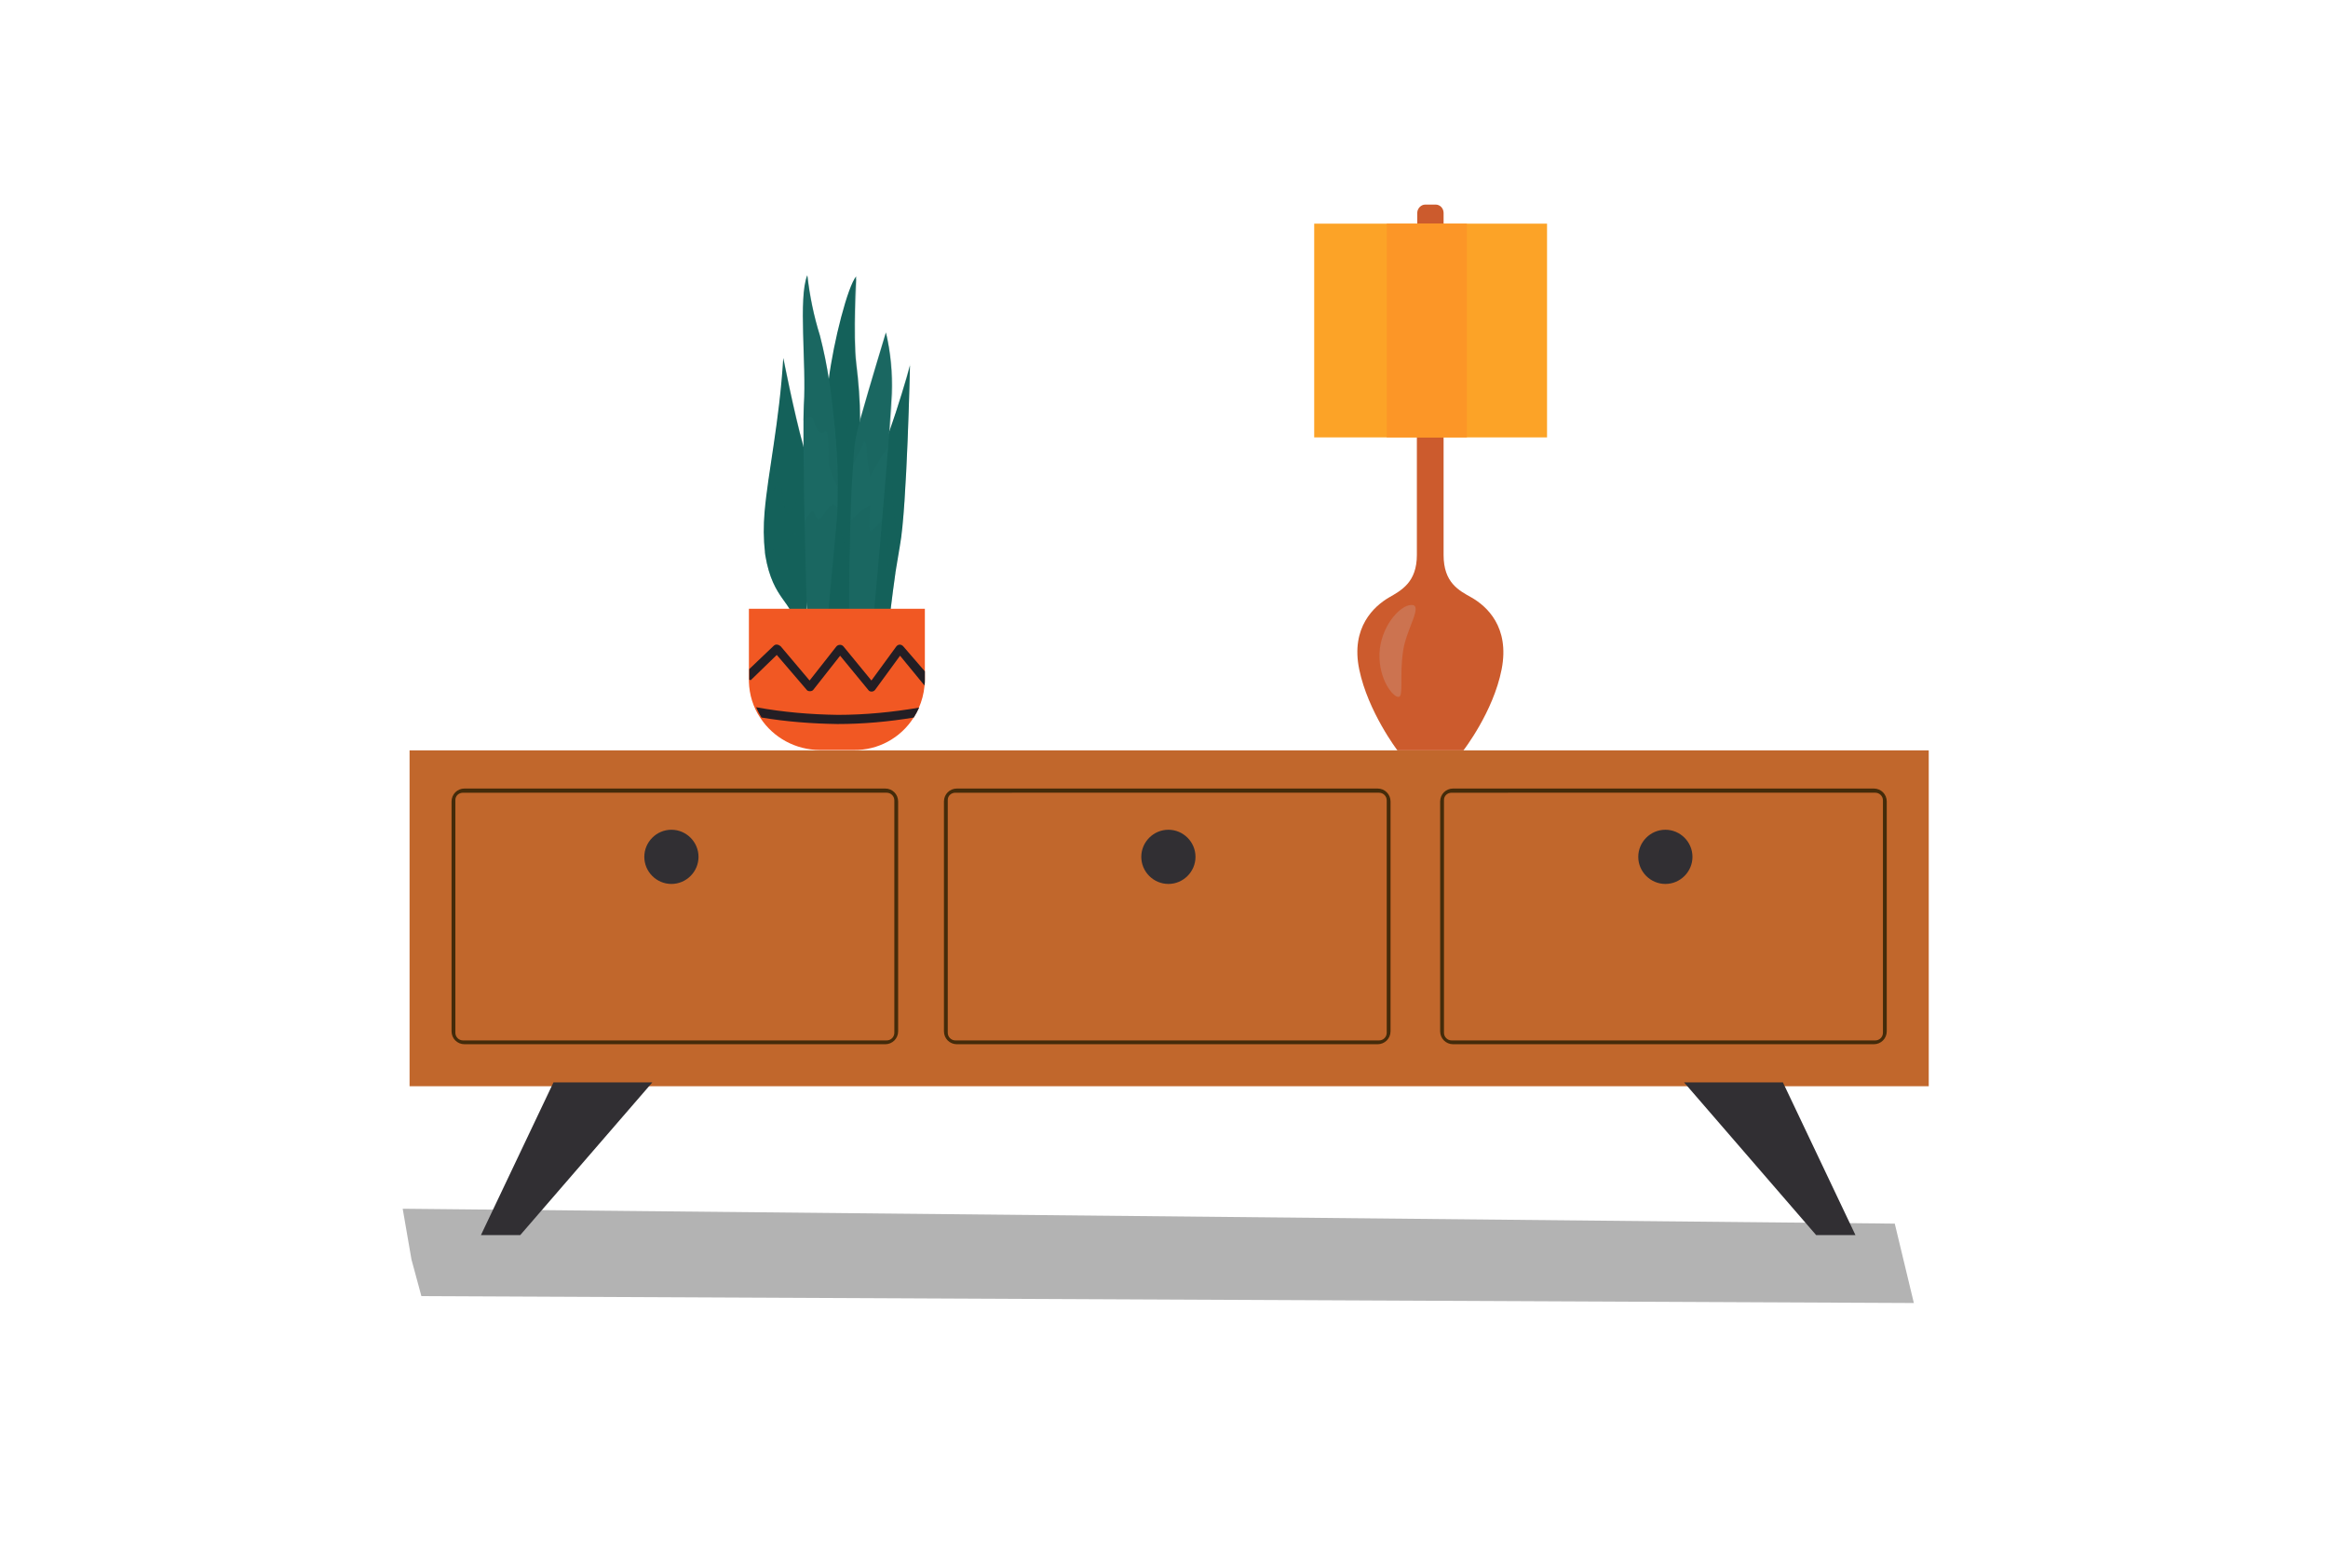 <?xml version="1.0" encoding="utf-8"?>
<!-- Generator: Adobe Illustrator 25.2.0, SVG Export Plug-In . SVG Version: 6.00 Build 0)  -->
<svg version="1.1" id="Layer_1" xmlns="http://www.w3.org/2000/svg" xmlns:xlink="http://www.w3.org/1999/xlink" x="0px" y="0px"
	 viewBox="0 0 609.9 410.8" style="enable-background:new 0 0 609.9 410.8;" xml:space="preserve">
<style type="text/css">
	.st0{opacity:0.3;enable-background:new    ;}
	.st1{fill:#C1672C;}
	.st2{fill:#442B0A;}
	.st3{fill:#312F33;}
	.st4{fill:#CC5B2D;}
	.st5{fill:#FCA327;}
	.st6{fill:#FC9627;}
	.st7{opacity:0.51;fill:#CC8A72;enable-background:new    ;}
	.st8{fill:#14615A;}
	.st9{opacity:0.26;fill:#14615A;enable-background:new    ;}
	.st10{fill:#1B6963;}
	.st11{opacity:0.13;fill:#14615A;enable-background:new    ;}
	.st12{fill:#F15823;}
	.st13{fill:#231E24;}
</style>
<g>
	<polygon class="st0" points="107.8,330 110.4,339.6 501.4,341.4 496.4,320.6 105.5,316.7 	"/>
	<rect x="107.3" y="196.6" class="st1" width="398" height="88"/>
	<path class="st2" d="M231.9,273.6H121.7c-1.9,0-3.4-1.5-3.4-3.4c0,0,0,0,0,0V210c0-1.9,1.5-3.4,3.4-3.4h110.2
		c1.9,0,3.4,1.5,3.4,3.4v60.2C235.3,272.1,233.8,273.6,231.9,273.6C231.9,273.6,231.9,273.6,231.9,273.6z M119.3,209.6v61
		c0,1.1,0.9,2,2,2h111c1.1,0,2-0.9,2-2v-60.9c0-1.1-0.9-2-2-2H121.3C120.2,207.7,119.3,208.5,119.3,209.6
		C119.3,209.6,119.3,209.7,119.3,209.6L119.3,209.6z"/>
	<path class="st2" d="M360.9,273.6H250.7c-1.9,0-3.4-1.5-3.4-3.4c0,0,0,0,0,0V210c0-1.9,1.5-3.4,3.4-3.4h110.2
		c1.9,0,3.4,1.5,3.4,3.4v0v60.2C364.3,272.1,362.8,273.6,360.9,273.6C360.9,273.6,360.9,273.6,360.9,273.6z M248.3,209.6v61
		c0,1.1,0.9,2,2,2h111c1.1,0,2-0.9,2-2v-60.9c0-1.1-0.9-2-2-2H250.3C249.2,207.7,248.3,208.5,248.3,209.6
		C248.3,209.6,248.3,209.7,248.3,209.6L248.3,209.6z"/>
	<path class="st2" d="M490.9,273.6H380.7c-1.9,0-3.4-1.5-3.4-3.4c0,0,0,0,0,0V210c0-1.9,1.5-3.4,3.4-3.4l0,0h110.2
		c1.9,0,3.4,1.5,3.4,3.4v0v60.2C494.3,272.1,492.8,273.6,490.9,273.6C490.9,273.6,490.9,273.6,490.9,273.6z M378.3,209.6v61
		c0,1.1,0.9,2,2,2h111c1.1,0,2-0.9,2-2v-60.9c0-1.1-0.9-2-2-2H380.3C379.2,207.7,378.3,208.5,378.3,209.6
		C378.3,209.6,378.3,209.7,378.3,209.6L378.3,209.6z"/>
	<polygon class="st3" points="145,283.6 126,323.6 136.3,323.6 170.9,283.6 	"/>
	<polygon class="st3" points="467.1,283.6 486.1,323.6 475.8,323.6 441.2,283.6 	"/>
	<path class="st3" d="M183,224.5c0,3.9-3.2,7.1-7.1,7.1c-3.9,0-7.1-3.2-7.1-7.1s3.2-7.1,7.1-7.1c0,0,0,0,0,0
		C179.8,217.4,183,220.6,183,224.5C183,224.5,183,224.5,183,224.5z"/>
	<path class="st3" d="M313.2,224.5c0,3.9-3.2,7.1-7.1,7.1s-7.1-3.2-7.1-7.1c0-3.9,3.2-7.1,7.1-7.1
		C310,217.4,313.2,220.6,313.2,224.5L313.2,224.5z"/>
	<path class="st3" d="M443.4,224.5c0,3.9-3.2,7.1-7.1,7.1s-7.1-3.2-7.1-7.1c0-3.9,3.2-7.1,7.1-7.1c0,0,0,0,0,0
		C440.2,217.4,443.4,220.6,443.4,224.5L443.4,224.5z"/>
	<path class="st4" d="M393.4,175.4c-2.2,11.2-10,21.2-10,21.2h-17.3c0,0-7.7-10.1-10-21.2s4-16.6,7.7-18.8c3.3-1.9,7.4-4,7.4-11.2
		v-36.8h7v36.8c0,7.3,4,9.3,7.4,11.2C389.4,158.8,395.6,164.2,393.4,175.4z"/>
	<path class="st4" d="M373.4,53.6h2.7c1.2,0,2.1,1,2.1,2.2v6.7c0,1.2-1,2.2-2.1,2.2h-2.7c-1.2,0-2.1-1-2.1-2.2v-6.7
		C371.3,54.6,372.3,53.6,373.4,53.6z"/>
	<rect x="344.3" y="58.6" class="st5" width="61" height="56"/>
	<rect x="363.3" y="58.6" class="st6" width="21" height="56"/>
	<path class="st7" d="M369.8,158.5c-3.2,0-8.2,6-8.4,12.8s3.6,11.4,5,11.3s0.2-5.7,1.2-12.1C368.4,164.9,372.9,158.5,369.8,158.5z"
		/>
	<path class="st8" d="M212.7,143.9c0,0.4-0.1,0.9-0.1,1.3c-0.3,5.6-0.9,10.8-1.3,14.3c-0.4,2.6-0.6,4.2-0.6,4.2h-2.7
		c0-6-5.5-6.2-7.5-18.2c0-0.3-0.1-0.5-0.1-0.8c-0.4-3.5-0.4-7-0.1-10.5c0.9-10.5,3.9-23.7,4.9-40.4c0,0,2.8,14.3,5.2,22.9
		c0.2,0.8,0.4,1.5,0.6,2.1s0.4,1.5,0.6,2.2C214,129.9,213.2,135.4,212.7,143.9z"/>
	<path class="st8" d="M238.4,95.8c0,0-0.8,37.1-2.6,47c-0.4,2.5-0.8,4.9-1.2,7.2c-1,7-1.6,12.6-1.6,12.6h-5.6
		c-1.3-6.6-1.9-13.3-1.7-20c0.2-7.8,1.4-15.1,3.6-20.5c0.2-0.5,0.4-0.9,0.6-1.4c0.9-2,2-4.7,3.1-7.7
		C235.3,106.5,237.6,98.9,238.4,95.8z"/>
	<path class="st8" d="M225.3,109.8c0,3.7-0.2,7.4-0.7,11.1c-0.1,0.7-0.2,1.5-0.3,2.2c-1.4,8.1-1.1,15.6-0.7,22.1
		c0.1,1.8,0.2,3.5,0.3,5.1c0.2,4.3-0.1,8.7-0.8,12.9c0,0.2-0.1,0.3-0.1,0.3h-6.4c0,0-3-11.5-1.5-21c0-0.2,0.1-0.3,0.1-0.5
		c1.3-8.7,1.5-23.6,1.4-33c0-1,0-1.9,0-2.8c0-2.3,0.2-4.5,0.5-6.7c1.3-10.2,5-24.5,7.2-27.1c0,0-0.9,15.4,0,22.8
		C224.9,100.1,225.3,104.9,225.3,109.8z"/>
	<path class="st9" d="M238.4,95.4c0,0-0.8,37.1-2.6,47c-1.4-0.2-2.3-15.7-2.1-18.6c0-0.9-0.5-1.6-1.4-1.8c-1-0.3-2-0.4-3-0.2
		c-0.4,0.1-0.9,0.1-1.3,0.2c-1.2-0.1-2.3-0.4-3.4-1c-0.4-0.2-0.8-0.5-1.1-0.8c-0.6-0.6-1-1.2-1.1-2c-1-3.6,0.2-9.2-2.4-11
		c-0.6-0.4-1.4-0.3-1.9,0.3c-0.6,0.5-1.1,1.1-1.5,1.8c-1.5,2.3-2.8,5.5-3.4,6.6c-0.7,1.7-1.2,3.4-1.6,5.2c-0.4,1.3-0.8,2.8-1.1,4.2
		c-1.4,4.9-2.9,9.8-3.8,9.5c-1.7-0.6-1.5-6.5-2.4-8.3c-0.5-1-2.4,3.6-3.9,7.8c0.9-10.5,3.9-23.7,4.9-40.4c0,0,2.8,14.3,5.2,22.9
		c0-4.6,0-8.3,0.2-10.5c0.7-10.8-1.5-27.9,0.9-34c0.6,5.4,1.7,10.7,3.3,15.9c1,3.9,1.8,7.8,2.4,11.8c1.3-10.2,5-24.5,7.2-27.1
		c0,0-0.9,15.4,0,22.8c0.6,4.8,0.9,9.6,1,14.5c2.5-8.9,6.7-22.7,6.7-22.7c1.3,5.2,1.8,10.6,1.6,16c-0.1,1.8-0.3,5.2-0.6,9.6
		C235.3,106.2,237.6,98.6,238.4,95.4z"/>
	<path class="st9" d="M212.7,143.9c0,0.4-0.1,0.9-0.1,1.3c-0.3,5.6-0.9,10.8-1.3,14.3c-0.4,2.6-0.6,4.2-0.6,4.2h-2.7
		c0-6-5.5-6.2-7.5-18.2c0-0.3-0.1-0.5-0.1-0.8c0.6-0.8,1.1-1.3,1.6-1.1c1.1,0.8,2.2,1.6,3.1,2.6c0,0,1.1-7,2.9-6.4s2.9,3.4,2.9,4.5
		C210.9,144.7,211.6,144.5,212.7,143.9z"/>
	<path class="st9" d="M223.9,150.3c0.2,4.3-0.1,8.7-0.8,12.9l-4.3,0.3h-2.1c0,0-3-11.5-1.5-21c0-0.2,0.1-0.3,0.1-0.5
		c1-0.7,1.8-1.5,2.6-2.4c1.2-1.8,0.7-3.8,2.2-0.7s1.5,7.6,2.4,7.5c0.2-0.1,0.7-0.6,1.2-1.3C223.7,147,223.8,148.7,223.9,150.3z"/>
	<path class="st9" d="M234.6,150c-1,7-1.6,12.6-1.6,12.6h-5.6c-1.3-6.6-1.9-13.3-1.7-20c1.1-1.6,2.2-3,2.8-3.1
		c1.3-0.2,4.6-0.7,4.2,3.3S232.5,151.3,234.6,150z"/>
	<path class="st10" d="M219.4,133.1c-0.1,1.2-0.1,2.3-0.2,3.3c-1.3,13.9-2.5,27.2-2.5,27.2h-5.2c0,0-0.1-1.6-0.1-4.2
		c-0.2-5-0.4-13.6-0.6-22.7c-0.1-3.9-0.2-7.9-0.2-11.6c0-3-0.1-5.9-0.1-8.5c0-2.4,0-4.6,0-6.5c0-1.6,0.1-3,0.1-4
		c0.7-10.8-1.5-28,0.9-34c0.6,5.4,1.7,10.7,3.3,15.8c1,3.9,1.8,7.8,2.4,11.8c0.4,2.4,0.7,5,1,7.7c0.8,6.6,1.3,13.8,1.3,20.1
		C219.5,129.5,219.4,131.4,219.4,133.1z"/>
	<path class="st10" d="M233.6,103.1c-0.1,1.8-0.3,5.2-0.6,9.6c-0.1,1.4-0.2,2.8-0.3,4.3s-0.3,3.3-0.4,5c-0.4,4.6-0.8,9.5-1.2,14.3
		c-0.8,9.4-1.6,18.3-2.1,23.6c-0.1,0.9-0.1,1.7-0.2,2.3l-0.2,2.4l-2.1-0.3l-4.1-0.6c0,0,0-13.9,0.4-27.4c0.1-5.1,0.4-10.2,0.7-14.4
		l0,0c0-0.6,0.1-1.2,0.1-1.8c0.1-2.6,0.5-5.2,1.1-7.7c0.2-0.8,0.5-1.6,0.7-2.6c2.5-8.9,6.7-22.7,6.7-22.7
		C233.3,92.3,233.8,97.7,233.6,103.1z"/>
	<path class="st11" d="M218.1,107.5c0.8,6.6,1.3,13.8,1.3,20.1c-0.9-1.8-1.6-3.7-2.3-5.7c-0.2-1,0.3-10-1-8.8s-2.4-0.8-2.9-2.9
		s-2.8,0-2.8,0c0-1.6,0.1-3,0.1-4c0.7-10.8-1.5-27.9,0.9-34c0.6,5.3,1.7,10.6,3.3,15.8c1,3.9,1.8,7.8,2.4,11.8
		C217.5,102.2,217.8,104.8,218.1,107.5z"/>
	<path class="st11" d="M233.6,103.1c-0.1,1.8-0.3,5.2-0.6,9.6c-0.1,1.4-0.2,2.8-0.3,4.3l-2,3l-2.7,4.8c-0.5-2-0.8-4.2-0.9-6.3
		c0-2.9-0.7-2.7-0.7-2.7l-3,6.1c0-0.6,0.1-1.2,0.1-1.8c0.1-2.6,0.5-5.2,1.1-7.7c0.2-0.8,0.5-1.6,0.7-2.6c2.5-8.9,6.7-22.7,6.7-22.7
		C233.3,92.4,233.8,97.7,233.6,103.1z"/>
	<path class="st11" d="M219.4,133.1c-0.1,1.2-0.1,2.3-0.2,3.3c-1.3,13.9-2.5,27.2-2.5,27.2h-5.2c0,0-0.1-1.6-0.1-4.2
		c-0.2-5-0.4-13.6-0.6-22.7c0.7-1.3,2.1-3.9,2.6-2.2c0.6,2.2,1.7,1.2,1.7,1.2s2.4-3.6,3.4-3.6C218.6,132.1,219,132.5,219.4,133.1z"
		/>
	<path class="st11" d="M231.1,136.4c-0.8,9.4-1.6,18.3-2.1,23.6l-2.6,4.4l-4.1-0.6c0,0,0-13.9,0.4-27.4l2.6-2.3l2.7-1.8
		c0,0-0.5,6.7,0,6.8S231.1,136.4,231.1,136.4z"/>
	<path class="st12" d="M242.3,159.6v18.6c0,0.5,0,1-0.1,1.6c-0.2,2-0.7,3.9-1.5,5.7c-0.4,0.9-0.9,1.8-1.4,2.6
		c-3.4,5.3-9.3,8.5-15.6,8.4h-8.9c-6.3,0-12.2-3.2-15.6-8.4c-1.9-2.8-2.9-6.1-3-9.5c0-0.2,0-0.3,0-0.5v-18.6H242.3z"/>
	<path class="st13" d="M242.3,175.9v2.1c0,0.5,0,1.1-0.1,1.6l-6.4-7.8l-6.5,8.9c-0.2,0.3-0.6,0.5-0.9,0.5c-0.4,0-0.7-0.1-0.9-0.4
		l-7.4-9l-7,8.9c-0.2,0.3-0.6,0.4-0.9,0.4c-0.4,0-0.7-0.1-0.9-0.4l-7.8-9.1l-6.8,6.6l-0.4-0.1v-2.8l6.4-6.1c0.2-0.2,0.6-0.4,0.9-0.3
		c0.3,0,0.6,0.2,0.9,0.4l7.6,9l7-8.9c0.4-0.5,1.2-0.6,1.7-0.2c0.1,0.1,0.1,0.1,0.2,0.2l7.3,8.9l6.5-8.9c0.2-0.3,0.6-0.5,0.9-0.5l0,0
		c0.4,0,0.7,0.2,0.9,0.4L242.3,175.9z"/>
	<path class="st13" d="M240.8,185.4c-0.4,0.9-0.9,1.8-1.4,2.6c-6.6,1.1-13.3,1.7-20,1.7c-6.7-0.1-13.3-0.6-19.9-1.7
		c-0.5-0.8-1-1.7-1.4-2.7c7.1,1.3,14.2,1.9,21.4,2C226.6,187.3,233.8,186.6,240.8,185.4z"/>
</g>
</svg>
